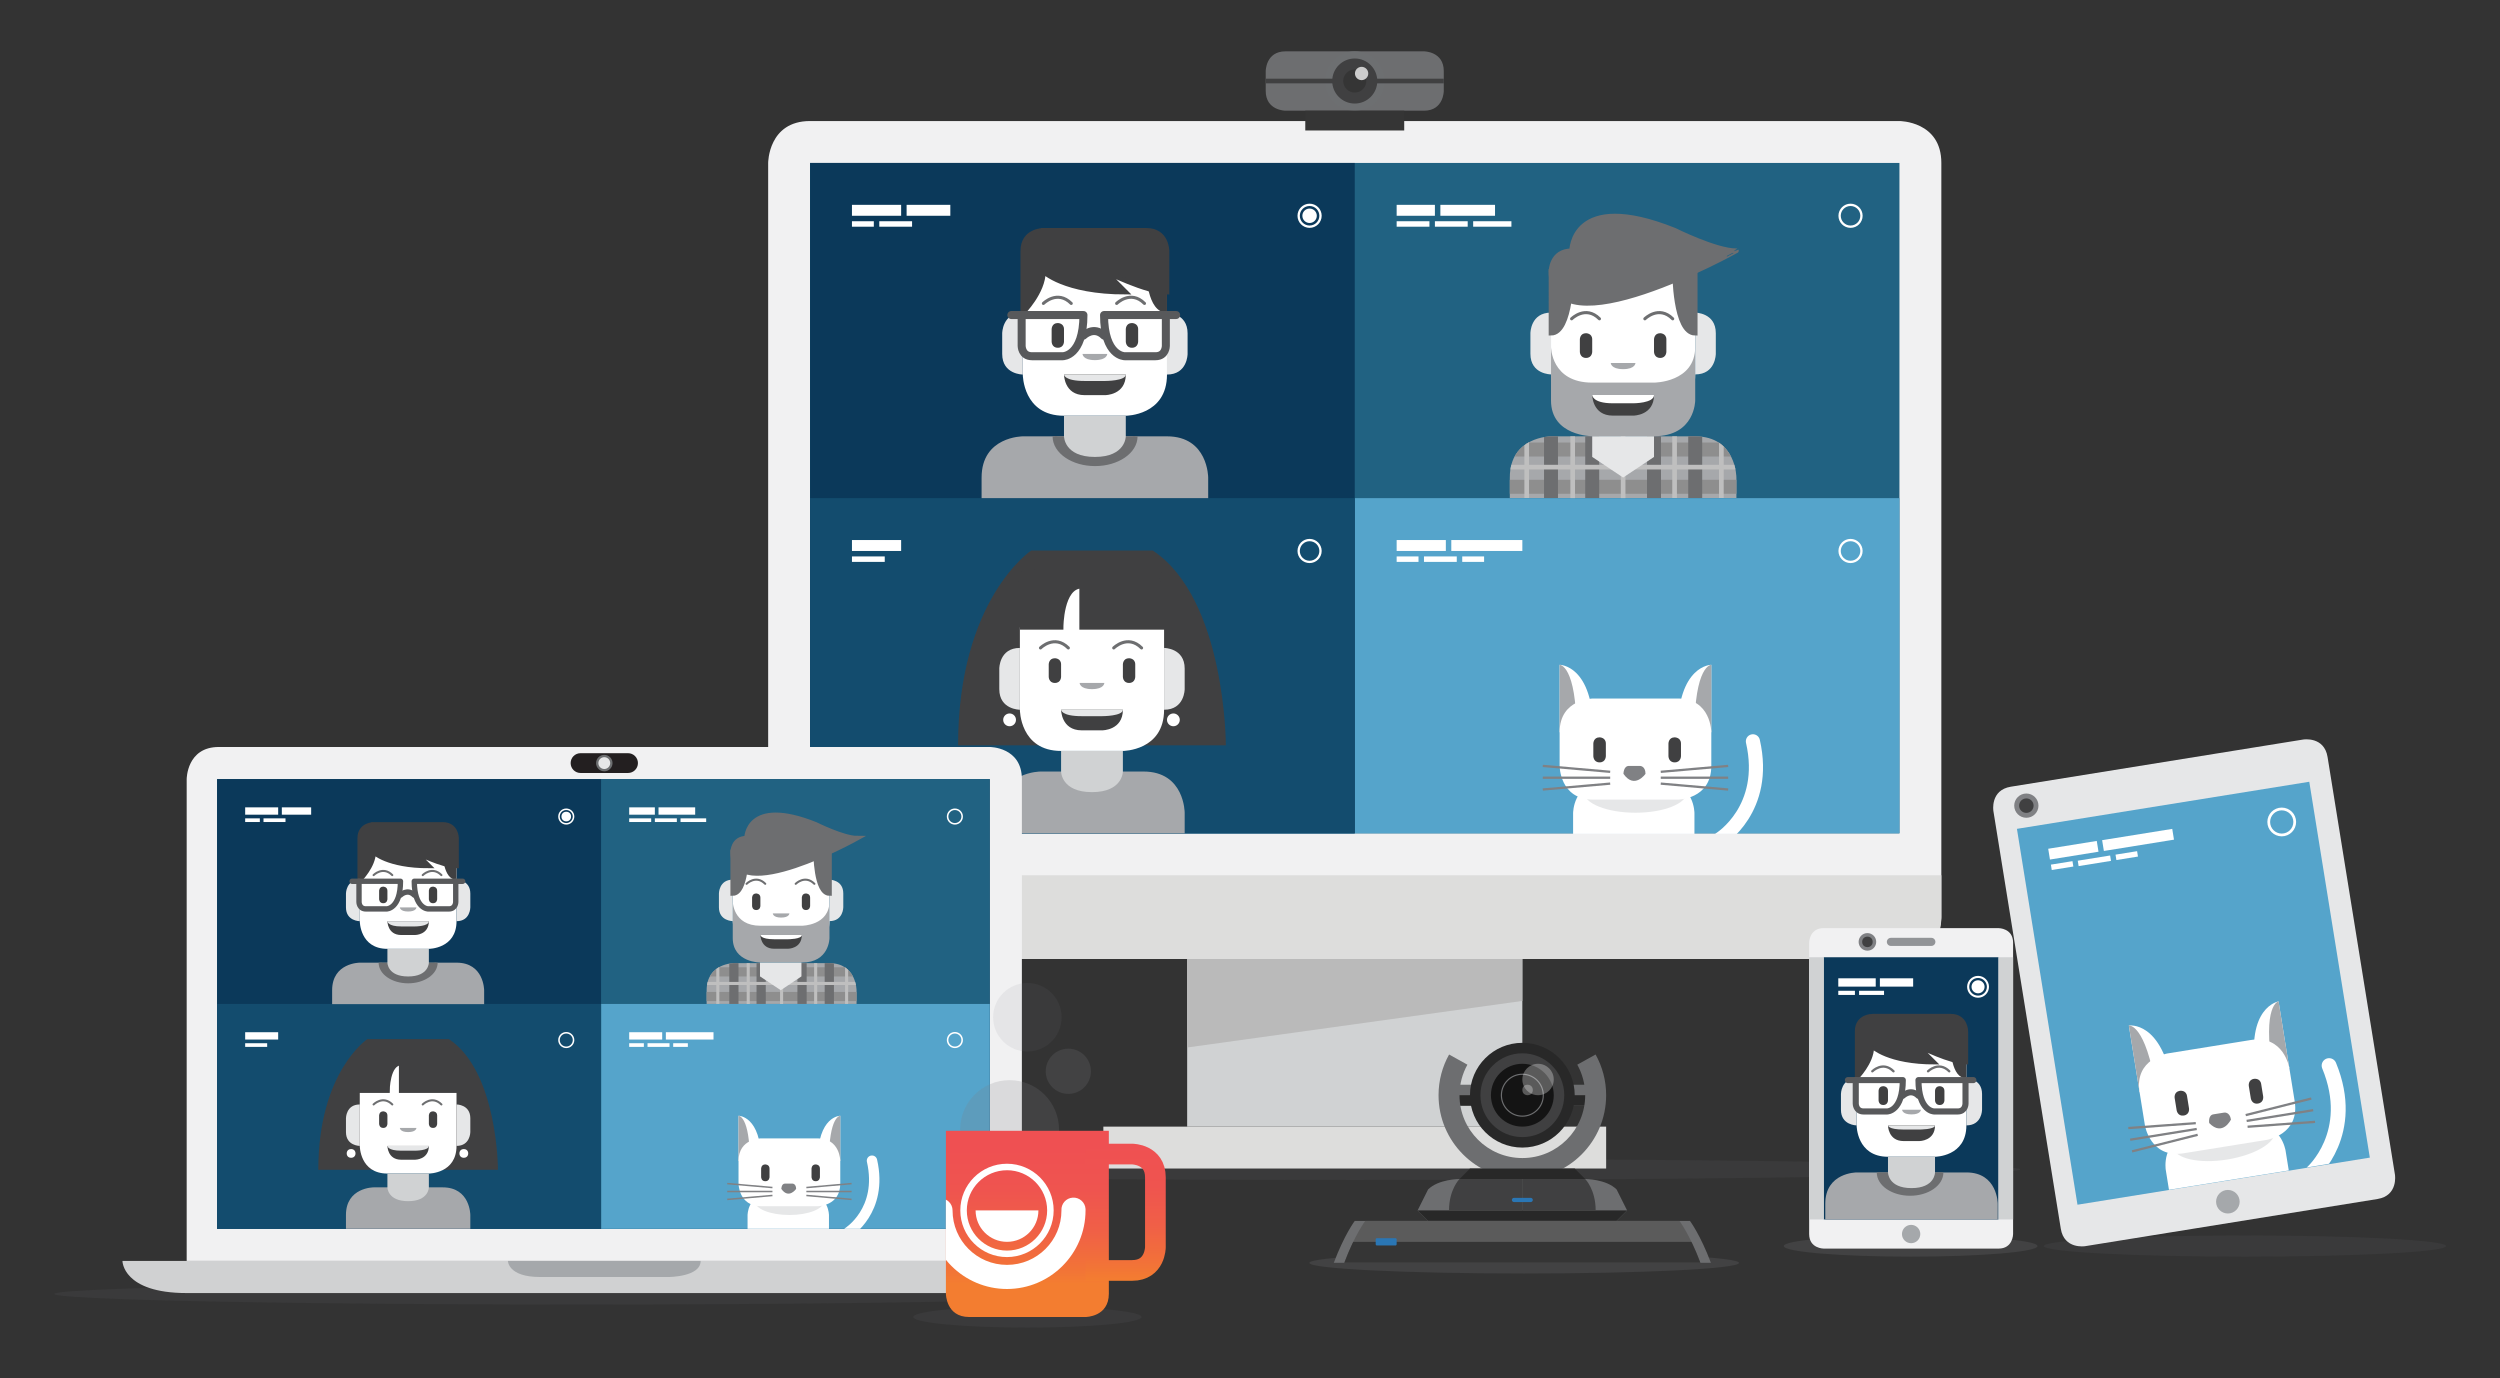 <?xml version="1.0" encoding="utf-8"?>
<!-- Generator: Adobe Illustrator 16.0.0, SVG Export Plug-In . SVG Version: 6.00 Build 0)  -->
<!DOCTYPE svg PUBLIC "-//W3C//DTD SVG 1.1//EN" "http://www.w3.org/Graphics/SVG/1.1/DTD/svg11.dtd">
<svg version="1.1" id="Layer_1" xmlns="http://www.w3.org/2000/svg" xmlns:xlink="http://www.w3.org/1999/xlink" x="0px" y="0px"
	 width="537px" height="296px" viewBox="0 0 537 296" enable-background="new 0 0 537 296" xml:space="preserve">
<rect x="0" y="0" width="537" height="296" fill="#333333" stroke="none"/>
<g id="Layer_4" display="none">
	<g display="inline">
		<g>
			<path fill="#E6E7E8" d="M319.446,148.223c0,0,0-4.542,4.543-4.542h63.622c0,0,4.547,0,4.547,4.542v90.889
				c0,0,0,4.545-4.547,4.545h-63.622c0,0-4.543,0-4.543-4.545V148.223z"/>
			<rect x="323.989" y="152.769" fill="#55A4CB" width="63.622" height="81.799"/>
			<circle fill="#A5A8AB" cx="355.801" cy="239.11" r="2.532"/>
			<g>
				<circle fill="#808184" cx="326.618" cy="148.227" r="2.605"/>
				<circle fill="#404041" cx="326.619" cy="148.228" r="1.557"/>
			</g>
		</g>
		<g>
			<path fill="#FFFFFF" d="M363.271,223.705h-6.516h-6.519c-6.517,0-6.517,6.517-6.517,6.517v4.346h13.033h13.032v-4.346
				C369.787,230.222,369.787,223.705,363.271,223.705z"/>
			<path fill="#E6E7E8" d="M368.178,225.716c0,2.443-4.952,4.426-11.061,4.426c-6.11,0-11.063-1.98-11.063-4.426
				c0-2.441,4.952-4.425,11.063-4.425C363.226,221.291,368.178,223.273,368.178,225.716z"/>
			<path fill="#FFFFFF" d="M340.825,212.845v-14.48c0,0,7.238,0,7.238,14.48H340.825z"/>
			<path fill="#A6A8AB" d="M340.825,212.845v-14.48c0,0,3.619,0,3.619,14.48H340.825z"/>
			<path fill="#FFFFFF" d="M373.407,212.845v-14.48c0,0-7.24,0-7.24,14.48H373.407z"/>
			<path fill="#A6A8AB" d="M373.407,212.845v-14.48c0,0-3.62,0-3.62,14.48H373.407z"/>
			<path fill="#FFFFFF" d="M340.825,220.085c0,0,0,7.24,7.238,7.24h18.104c0,0,7.239,0,7.239-7.24v-7.24c0,0,0-7.24-7.239-7.24
				h-18.104c0,0-7.238,0-7.238,7.24V220.085z"/>
			<path fill="#404041" d="M348.065,215.29c0,0,0-1.343,1.348-1.343c0,0,1.344,0,1.344,1.343v2.688c0,0,0,1.347-1.344,1.347
				c-1.348,0-1.348-1.347-1.348-1.347V215.29z"/>
			<path fill="#404041" d="M364.201,215.29c0,0,0-1.343,1.345-1.343c0,0,1.346,0,1.346,1.343v2.688c0,0,0,1.347-1.346,1.347
				c-1.345,0-1.345-1.347-1.345-1.347V215.29z"/>
			<path fill="#808184" d="M354.535,221.787c0,0,0-1.702,1.185-1.702h2.367c0,0,1.185,0,1.185,1.702
				C359.271,221.787,356.903,225.195,354.535,221.787z"/>
			<g>
				
					<line fill="none" stroke="#808184" stroke-width="0.492" stroke-miterlimit="10" x1="351.687" y1="221.353" x2="337.205" y2="220.085"/>
				
					<line fill="none" stroke="#808184" stroke-width="0.492" stroke-miterlimit="10" x1="337.205" y1="222.619" x2="351.687" y2="222.619"/>
				
					<line fill="none" stroke="#808184" stroke-width="0.492" stroke-miterlimit="10" x1="337.205" y1="225.152" x2="351.687" y2="223.888"/>
			</g>
			<g>
				
					<line fill="none" stroke="#808184" stroke-width="0.492" stroke-miterlimit="10" x1="362.547" y1="221.353" x2="377.027" y2="220.085"/>
				
					<line fill="none" stroke="#808184" stroke-width="0.492" stroke-miterlimit="10" x1="377.027" y1="222.619" x2="362.547" y2="222.619"/>
				
					<line fill="none" stroke="#808184" stroke-width="0.492" stroke-miterlimit="10" x1="377.027" y1="225.152" x2="362.547" y2="223.888"/>
			</g>
		</g>
		<g>
			<rect x="329.937" y="158.076" fill="#FFFFFF" width="10.566" height="2.349"/>
			<rect x="341.677" y="158.076" fill="#FFFFFF" width="15.26" height="2.349"/>
			<rect x="329.937" y="161.599" fill="#FFFFFF" width="4.695" height="1.174"/>
			<rect x="335.807" y="161.599" fill="#FFFFFF" width="7.044" height="1.174"/>
			<rect x="344.024" y="161.599" fill="#FFFFFF" width="4.695" height="1.174"/>
		</g>
		<circle fill="none" stroke="#FFFFFF" stroke-width="0.594" stroke-miterlimit="10" cx="380.217" cy="160.425" r="2.791"/>
	</g>
</g>
<g>
	<ellipse opacity="0.1" fill="#808184" cx="124.924" cy="277.941" rx="113.256" ry="2.275"/>
	<ellipse opacity="0.1" fill="#808184" cx="291" cy="251.184" rx="142.97" ry="2.275"/>
	<ellipse opacity="0.1" fill="#808184" cx="482.21" cy="267.654" rx="43.199" ry="2.275"/>
	<ellipse opacity="0.2" fill="#808184" cx="410.405" cy="267.654" rx="27.25" ry="2.275"/>
	<ellipse opacity="0.2" fill="#808184" cx="327.393" cy="271.274" rx="46.146" ry="2.275"/>
	<g>
		<path fill="#F1F1F2" d="M165.001,35c0,0,0-9,9-9h234c0,0,9,0,9,9v162c0,0,0,9-9,9h-234c0,0-9,0-9-9V35z"/>
		<rect x="174.001" y="35" fill="#216282" width="234" height="144"/>
		<rect x="174.001" y="107" fill="#55A4CB" width="234" height="72"/>
		<rect x="174.001" y="35" fill="#0B395A" width="117" height="144"/>
		<rect x="174.001" y="107" fill="#134C6E" width="117" height="72"/>
		<rect x="255.001" y="206" fill="#D0D2D3" width="72" height="36"/>
		<rect x="237.001" y="242" fill="#DDDDDC" width="108" height="9"/>
		<polygon fill="#BABABA" points="327,215 255.001,225.001 255.001,206 327,206 		"/>
		<path fill="#DDDDDC" d="M165.001,188v9c0,0,0,9,9,9h234c0,0,9,0,9-9v-9H165.001z"/>
		<g>
			<g>
				<g>
					<defs>
						<path id="SVGID_1_" d="M342.008,93.726h-8.85c0,0-8.85,0-8.85,8.85V107h48.672v-4.425c0,0,0-8.85-8.849-8.85H342.008z"/>
					</defs>
					<clipPath id="SVGID_2_">
						<use xlink:href="#SVGID_1_"  overflow="visible"/>
					</clipPath>
					<path clip-path="url(#SVGID_2_)" fill="#A6A8AB" d="M342.007,93.698h-8.85c0,0-8.85,0-8.85,8.85v4.425h48.672v-4.425
						c0,0,0-8.85-8.849-8.85H342.007z"/>
					
						<line clip-path="url(#SVGID_2_)" fill="#6D6E70" stroke="#8E8E8E" stroke-width="3" stroke-miterlimit="10" x1="324.308" y1="104.563" x2="372.98" y2="104.563"/>
					
						<line clip-path="url(#SVGID_2_)" fill="#6D6E70" stroke="#8E8E8E" stroke-width="3" stroke-miterlimit="10" x1="324.308" y1="96.562" x2="372.98" y2="96.562"/>
					
						<line clip-path="url(#SVGID_2_)" fill="#6D6E70" stroke="#6D6E70" stroke-width="3" stroke-miterlimit="10" x1="333.157" y1="93.726" x2="333.157" y2="106.972"/>
					
						<line clip-path="url(#SVGID_2_)" fill="#6D6E70" stroke="#6D6E70" stroke-width="3" stroke-miterlimit="10" x1="342.007" y1="93.726" x2="342.007" y2="106.972"/>
					
						<line clip-path="url(#SVGID_2_)" fill="#6D6E70" stroke="#6D6E70" stroke-width="3" stroke-miterlimit="10" x1="355.281" y1="93.726" x2="355.281" y2="106.972"/>
					
						<line clip-path="url(#SVGID_2_)" fill="#6D6E70" stroke="#6D6E70" stroke-width="3" stroke-miterlimit="10" x1="364.131" y1="93.726" x2="364.131" y2="106.972"/>
					
						<line clip-path="url(#SVGID_2_)" fill="none" stroke="#BFBFBF" stroke-miterlimit="10" x1="324.308" y1="100.335" x2="372.98" y2="100.335"/>
					
						<line clip-path="url(#SVGID_2_)" fill="none" stroke="#BFBFBF" stroke-miterlimit="10" x1="337.813" y1="93.726" x2="337.813" y2="107.25"/>
					
						<line clip-path="url(#SVGID_2_)" fill="none" stroke="#BFBFBF" stroke-miterlimit="10" x1="359.705" y1="93.726" x2="359.705" y2="106.972"/>
					
						<line clip-path="url(#SVGID_2_)" fill="none" stroke="#BFBFBF" stroke-miterlimit="10" x1="348.645" y1="107" x2="348.645" y2="93.726"/>
					
						<line clip-path="url(#SVGID_2_)" fill="none" stroke="#BFBFBF" stroke-miterlimit="10" x1="327.938" y1="106.972" x2="327.938" y2="93.726"/>
					
						<line clip-path="url(#SVGID_2_)" fill="none" stroke="#BFBFBF" stroke-miterlimit="10" x1="369.75" y1="106.972" x2="369.75" y2="93.726"/>
				</g>
				<g>
					<path fill="#FFFFFF" d="M333.157,58.3v22.124c0,0,0,8.85,8.85,8.85h13.273c0,0,8.851,0,8.851-8.85V58.3H333.157z"/>
					<path fill="#A6A8AB" d="M333.157,74.512c0,0,0,7.675,8.85,7.675h13.273c0,0,8.851,0,8.851-7.675v11.512
						c0,0,0,7.674-8.851,7.674h-13.273c0,0-8.85,0-8.85-7.674V74.512z"/>
					<path fill="#E6E7E8" d="M333.157,80.424c0,0-4.425,0-4.425-4.425v-4.425c0,0,0-4.424,4.425-4.424V80.424z"/>
					<path fill="#E6E7E8" d="M364.131,67.15c0,0,4.424,0,4.424,4.424v4.425c0,0,0,4.425-4.424,4.425V67.15z"/>
					<path fill="#6D6E70" stroke="#6D6E70" stroke-miterlimit="10" d="M359.705,58.3c0,0,0,13.274,4.426,13.274V58.3H359.705z"/>
					<path fill="#6D6E70" stroke="#6D6E70" stroke-miterlimit="10" d="M337.582,58.3c0,0,0,13.274-4.425,13.274V58.3H337.582z"/>
					<path fill="#404041" d="M342.007,84.849c0,0,0,4.425,4.425,4.425h4.424c0,0,4.425,0,4.425-4.425H342.007z"/>
					<path fill="#FFFFFF" d="M342.007,84.849c0,0,0,1.776,4.425,1.776h4.424c0,0,4.425,0,4.425-1.776H342.007z"/>
					<path fill="#404041" d="M339.353,72.902c0,0,0-1.328,1.326-1.328c0,0,1.328,0,1.328,1.328v2.655c0,0,0,1.327-1.328,1.327
						c-1.326,0-1.326-1.327-1.326-1.327V72.902z"/>
					<path fill="#404041" d="M355.281,72.902c0,0,0-1.328,1.328-1.328c0,0,1.327,0,1.327,1.328v2.655c0,0,0,1.327-1.327,1.327
						c-1.328,0-1.328-1.327-1.328-1.327V72.902z"/>
					
						<path fill="none" stroke="#6D6E70" stroke-width="0.665" stroke-linecap="round" stroke-linejoin="round" stroke-miterlimit="10" d="
						M337.582,68.479c0,0,2.99-2.991,5.981,0"/>
					
						<path fill="none" stroke="#6D6E70" stroke-width="0.665" stroke-linecap="round" stroke-linejoin="round" stroke-miterlimit="10" d="
						M353.315,68.479c0,0,2.991-2.991,5.981,0"/>
					<path fill="#A6A8AB" d="M345.99,77.966c0,0,0,1.327,2.655,1.327c2.653,0,2.653-1.327,2.653-1.327H345.99z"/>
					<path fill="#6D6E70" stroke="#6D6E70" stroke-miterlimit="10" d="M333.157,58.3c0,0,0-4.424,4.425-4.424
						c0,0,0-13.274,22.123-4.425c0,0,8.85,4.425,13.274,4.425C372.98,53.876,333.157,75.999,333.157,58.3z"/>
					<polygon fill="#E6E7E8" points="342.007,93.726 342.007,98.15 348.645,102.575 355.281,98.15 355.281,93.726 					"/>
				</g>
			</g>
			<g>
				<path fill="#404041" d="M221.485,118.26c0,0-15.688,10.458-15.688,41.833h57.521c0,0,0-31.375-15.688-41.833H221.485z"/>
				<path fill="#A6A8AB" d="M227.921,165.725h-4.425c0,0-8.849,0-8.849,8.85V179h39.822v-4.426c0,0,0-8.85-8.849-8.85H227.921z"/>
				<path fill="#FFFFFF" d="M219.071,125.903v26.548c0,0,0,8.85,8.85,8.85h13.274c0,0,8.85,0,8.85-8.85v-26.548H219.071z"/>
				<path fill="#E6E7E8" d="M219.071,152.451c0,0-4.424,0-4.424-4.425v-4.424c0,0,0-4.425,4.424-4.425V152.451z"/>
				<path fill="#E6E7E8" d="M250.044,139.177c0,0,4.424,0,4.424,4.425v4.424c0,0,0,4.425-4.424,4.425V139.177z"/>
				<path fill="#404041" d="M227.921,152.451c0,0,0,4.425,4.425,4.425h4.424c0,0,4.425,0,4.425-4.425H227.921z"/>
				<path fill="#E6E7E8" d="M227.921,152.451c0,0,0,1.383,4.425,1.383h4.424c0,0,4.425,0,4.425-1.383H227.921z"/>
				<path fill="#404041" d="M225.266,142.716c0,0,0-1.327,1.328-1.327c0,0,1.327,0,1.327,1.327v2.655c0,0,0,1.328-1.327,1.328
					c-1.328,0-1.328-1.328-1.328-1.328V142.716z"/>
				<path fill="#404041" d="M241.195,142.716c0,0,0-1.327,1.328-1.327c0,0,1.327,0,1.327,1.327v2.655c0,0,0,1.328-1.327,1.328
					c-1.328,0-1.328-1.328-1.328-1.328V142.716z"/>
				<path fill="#A6A8AB" d="M231.903,146.699c0,0,0,1.327,2.655,1.327s2.655-1.327,2.655-1.327H231.903z"/>
				<path fill="#D0D2D3" d="M227.921,161.301v4.424c0,0,0,4.424,6.637,4.424c6.637,0,6.637-4.424,6.637-4.424v-4.424H227.921z"/>
				
					<path fill="none" stroke="#6D6E70" stroke-width="0.665" stroke-linecap="round" stroke-linejoin="round" stroke-miterlimit="10" d="
					M223.496,139.177c0,0,2.991-2.99,5.981,0"/>
				
					<path fill="none" stroke="#6D6E70" stroke-width="0.665" stroke-linecap="round" stroke-linejoin="round" stroke-miterlimit="10" d="
					M239.229,139.177c0,0,2.991-2.99,5.981,0"/>
				<path fill="#404041" stroke="#404041" stroke-miterlimit="10" d="M219.071,134.752h8.85c0,0,0-8.849,4.425-8.849v8.849h17.699
					v-8.849c0,0,0-4.425-4.424-4.425h-22.124c0,0-4.425,0-4.425,4.425V134.752z"/>
				<circle fill="#FFFFFF" cx="252.043" cy="154.624" r="1.374"/>
				<circle fill="#FFFFFF" cx="216.859" cy="154.624" r="1.374"/>
			</g>
			<g>
				<path fill="#A6A8AB" d="M228.546,93.726h-8.85c0,0-8.85,0-8.85,8.85V107h48.672v-4.425c0,0,0-8.85-8.85-8.85H228.546z"/>
				<path fill="#6D6E70" stroke="#6D6E70" stroke-miterlimit="10" d="M243.849,93.726c0,3.253-3.863,5.89-8.628,5.89
					c-4.765,0-8.628-2.637-8.628-5.89"/>
				<path fill="#FFFFFF" d="M219.696,53.904v26.548c0,0,0,8.85,8.85,8.85h13.274c0,0,8.85,0,8.85-8.85V53.904H219.696z"/>
				<path fill="#E6E7E8" d="M219.696,80.452c0,0-4.424,0-4.424-4.425v-4.425c0,0,0-4.424,4.424-4.424V80.452z"/>
				<path fill="#E6E7E8" d="M250.669,67.178c0,0,4.425,0,4.425,4.424v4.425c0,0,0,4.425-4.425,4.425V67.178z"/>
				<path fill="#404041" stroke="#404041" stroke-miterlimit="10" d="M224.121,49.479c0,0-4.425,0-4.425,4.425v13.274
					c0,0,4.425-4.425,4.425-8.85c0,0,4.425,4.424,17.699,4.424l-4.425-4.424c0,0,8.85,4.424,13.274,4.424v-8.849
					c0,0,0-4.425-4.424-4.425H224.121z"/>
				<path fill="#404041" d="M246.245,58.328c0,0,0,8.85,4.424,8.85v-8.85H246.245z"/>
				<path fill="#404041" d="M228.546,80.452c0,0,0,4.425,4.425,4.425h4.424c0,0,4.425,0,4.425-4.425H228.546z"/>
				<path fill="#E6E7E8" d="M228.546,80.452c0,0,0,1.382,4.425,1.382h4.424c0,0,4.425,0,4.425-1.382H228.546z"/>
				<path fill="#404041" d="M225.891,70.717c0,0,0-1.327,1.328-1.327c0,0,1.327,0,1.327,1.327v2.655c0,0,0,1.327-1.327,1.327
					c-1.328,0-1.328-1.327-1.328-1.327V70.717z"/>
				<path fill="#404041" d="M241.82,70.717c0,0,0-1.327,1.328-1.327c0,0,1.327,0,1.327,1.327v2.655c0,0,0,1.327-1.327,1.327
					c-1.328,0-1.328-1.327-1.328-1.327V70.717z"/>
				<path fill="#A6A8AB" d="M232.528,76.027c0,0,0,1.328,2.655,1.328s2.655-1.328,2.655-1.328H232.528z"/>
				<path fill="#D0D2D3" d="M228.546,89.301v4.424c0,0,0,4.425,6.637,4.425c6.637,0,6.637-4.425,6.637-4.425v-4.424H228.546z"/>
				
					<path fill="none" stroke="#6D6E70" stroke-width="0.665" stroke-linecap="round" stroke-linejoin="round" stroke-miterlimit="10" d="
					M224.121,65.178c0,0,2.991-2.991,5.981,0"/>
				
					<path fill="none" stroke="#6D6E70" stroke-width="0.665" stroke-linecap="round" stroke-linejoin="round" stroke-miterlimit="10" d="
					M239.854,65.178c0,0,2.991-2.991,5.981,0"/>
				<g>
					
						<path fill="none" stroke="#58595B" stroke-width="1.721" stroke-linecap="round" stroke-linejoin="round" stroke-miterlimit="10" d="
						M219.45,67.669v6.637c0,0,0,2.212,2.212,2.212h6.637c0,0,4.424,0,4.424-8.849H219.45z"/>
					
						<path fill="none" stroke="#58595B" stroke-width="1.721" stroke-linecap="round" stroke-linejoin="round" stroke-miterlimit="10" d="
						M250.423,67.669v6.637c0,0,0,2.212-2.212,2.212h-6.637c0,0-4.424,0-4.424-8.849H250.423z"/>
					
						<path fill="none" stroke="#58595B" stroke-width="1.721" stroke-linecap="round" stroke-linejoin="round" stroke-miterlimit="10" d="
						M232.724,72.093c0,0,2.212-2.212,4.425,0"/>
					
						<line fill="none" stroke="#58595B" stroke-width="1.721" stroke-linecap="round" stroke-linejoin="round" stroke-miterlimit="10" x1="217.238" y1="67.669" x2="219.45" y2="67.669"/>
					
						<line fill="none" stroke="#58595B" stroke-width="1.721" stroke-linecap="round" stroke-linejoin="round" stroke-miterlimit="10" x1="250.423" y1="67.669" x2="252.636" y2="67.669"/>
				</g>
			</g>
			<g>
				<path fill="#FFFFFF" d="M357.452,168.139h-6.516h-6.517c-6.517,0-6.517,6.515-6.517,6.515v4.472h26.065v-4.472
					C363.969,174.653,363.969,168.139,357.452,168.139z"/>
				<path fill="#E6E7E8" d="M362.36,170.148c0,2.444-4.952,4.426-11.061,4.426c-6.11,0-11.063-1.981-11.063-4.426
					c0-2.441,4.952-4.424,11.063-4.424C357.407,165.725,362.36,167.707,362.36,170.148z"/>
				<path fill="#FFFFFF" d="M335.007,157.277v-14.48c0,0,7.24,0,7.24,14.48H335.007z"/>
				<path fill="#A6A8AB" d="M335.007,157.277v-14.48c0,0,3.621,0,3.621,14.48H335.007z"/>
				<path fill="#FFFFFF" d="M367.589,157.277v-14.48c0,0-7.24,0-7.24,14.48H367.589z"/>
				<path fill="#A6A8AB" d="M367.589,157.277v-14.48c0,0-3.62,0-3.62,14.48H367.589z"/>
				<path fill="#FFFFFF" d="M335.007,164.518c0,0,0,7.241,7.24,7.241h18.102c0,0,7.24,0,7.24-7.241v-7.24c0,0,0-7.24-7.24-7.24
					h-18.102c0,0-7.24,0-7.24,7.24V164.518z"/>
				<path fill="#404041" d="M342.247,159.724c0,0,0-1.343,1.346-1.343c0,0,1.344,0,1.344,1.343v2.689c0,0,0,1.346-1.344,1.346
					c-1.346,0-1.346-1.346-1.346-1.346V159.724z"/>
				<path fill="#404041" d="M358.383,159.724c0,0,0-1.343,1.345-1.343c0,0,1.346,0,1.346,1.343v2.689c0,0,0,1.346-1.346,1.346
					c-1.345,0-1.345-1.346-1.345-1.346V159.724z"/>
				<path fill="#808184" d="M348.717,166.221c0,0,0-1.703,1.185-1.703h2.367c0,0,1.185,0,1.185,1.703
					C353.453,166.221,351.085,169.629,348.717,166.221z"/>
				<g>
					
						<line fill="none" stroke="#808184" stroke-width="0.492" stroke-miterlimit="10" x1="345.868" y1="165.785" x2="331.387" y2="164.518"/>
					
						<line fill="none" stroke="#808184" stroke-width="0.492" stroke-miterlimit="10" x1="331.387" y1="167.053" x2="345.868" y2="167.053"/>
					
						<line fill="none" stroke="#808184" stroke-width="0.492" stroke-miterlimit="10" x1="331.387" y1="169.587" x2="345.868" y2="168.32"/>
				</g>
				<g>
					
						<line fill="none" stroke="#808184" stroke-width="0.492" stroke-miterlimit="10" x1="356.729" y1="165.785" x2="371.209" y2="164.518"/>
					
						<line fill="none" stroke="#808184" stroke-width="0.492" stroke-miterlimit="10" x1="371.209" y1="167.053" x2="356.729" y2="167.053"/>
					
						<line fill="none" stroke="#808184" stroke-width="0.492" stroke-miterlimit="10" x1="371.209" y1="169.587" x2="356.729" y2="168.32"/>
				</g>
				<g>
					<defs>
						<rect id="SVGID_3_" x="363.969" y="155.834" width="18.947" height="23.291"/>
					</defs>
					<clipPath id="SVGID_4_">
						<use xlink:href="#SVGID_3_"  overflow="visible"/>
					</clipPath>
					
						<path clip-path="url(#SVGID_4_)" fill="none" stroke="#FFFFFF" stroke-width="3.038" stroke-linecap="round" stroke-linejoin="round" stroke-miterlimit="10" d="
						M369.468,180.219c0,0,10.38-6.41,7.057-20.983"/>
				</g>
			</g>
			<g>
				<rect x="300" y="116" fill="#FFFFFF" width="10.566" height="2.348"/>
				<rect x="311.74" y="116" fill="#FFFFFF" width="15.26" height="2.348"/>
				<rect x="300" y="119.522" fill="#FFFFFF" width="4.695" height="1.174"/>
				<rect x="305.87" y="119.522" fill="#FFFFFF" width="7.044" height="1.174"/>
				<rect x="314.088" y="119.522" fill="#FFFFFF" width="4.695" height="1.174"/>
			</g>
			<g>
				<rect x="183" y="44" fill="#FFFFFF" width="10.565" height="2.348"/>
				<rect x="194.74" y="44" fill="#FFFFFF" width="9.391" height="2.348"/>
				<rect x="183" y="47.522" fill="#FFFFFF" width="4.695" height="1.174"/>
				<rect x="188.87" y="47.522" fill="#FFFFFF" width="7.043" height="1.174"/>
			</g>
			<g>
				<rect x="300" y="44" fill="#FFFFFF" width="8.217" height="2.348"/>
				<rect x="309.391" y="44" fill="#FFFFFF" width="11.74" height="2.348"/>
				<rect x="300" y="47.521" fill="#FFFFFF" width="7.043" height="1.174"/>
				<rect x="308.217" y="47.521" fill="#FFFFFF" width="7.044" height="1.174"/>
				<rect x="316.435" y="47.521" fill="#FFFFFF" width="8.218" height="1.174"/>
			</g>
			<g>
				<rect x="183" y="116" fill="#FFFFFF" width="10.565" height="2.348"/>
				<rect x="183" y="119.521" fill="#FFFFFF" width="7.043" height="1.174"/>
			</g>
		</g>
		<g>
			<path fill="#6D6E70" d="M271.875,15.278c0,0,0-4.25,4.25-4.25h29.75c0,0,4.25,0,4.25,4.25v4.25c0,0,0,4.25-4.25,4.25h-29.75
				c0,0-4.25,0-4.25-4.25V15.278z"/>
			<circle fill="#6D6F71" cx="291" cy="17.403" r="6.375"/>
			<circle fill="#404041" cx="291" cy="17.403" r="4.84"/>
			<rect x="280.375" y="23.778" fill="#353535" width="21.25" height="4.25"/>
			<line fill="none" stroke="#404041" stroke-miterlimit="10" x1="310.125" y1="17.403" x2="271.875" y2="17.403"/>
			<circle fill="#353535" cx="291" cy="17.403" r="2.479"/>
			<circle fill="#CCCCCC" cx="292.472" cy="15.785" r="1.43"/>
		</g>
	</g>
	<g>
		<g>
			<path fill="#D0D1D2" d="M26.301,270.85c0,0,0,6.9,13.8,6.9h179.4c0,0,13.8,0,13.8-6.9H26.301z"/>
			<path fill="#F1F1F2" d="M40.1,270.85v-103.5c0,0,0-6.898,6.9-6.898h165.6c0,0,6.9,0,6.9,6.898v103.5H40.1z"/>
			<path fill="#A5A8AB" d="M109.1,270.85c0,0,0,3.451,6.899,3.451H143.6c0,0,6.899,0,6.899-3.451H109.1z"/>
			<rect x="47" y="167.35" fill="#0B395A" width="165.6" height="96.602"/>
			<g>
				<path fill="#231F20" d="M137.029,163.912c0,1.174-0.951,2.125-2.125,2.125h-10.205c-1.174,0-2.125-0.951-2.125-2.125l0,0
					c0-1.175,0.951-2.126,2.125-2.126h10.205C136.078,161.786,137.029,162.737,137.029,163.912L137.029,163.912z"/>
				<circle fill="#6D6F71" cx="129.801" cy="163.912" r="1.77"/>
				<circle fill="#E6E7E8" cx="129.801" cy="163.912" r="1.27"/>
			</g>
		</g>
		<g>
			<rect x="46.626" y="167.35" fill="#216282" width="165.975" height="96.602"/>
			<rect x="46.626" y="215.65" fill="#55A4CB" width="165.975" height="48.301"/>
			<rect x="46.626" y="167.35" fill="#0B395A" width="82.487" height="96.602"/>
			<rect x="46.626" y="215.65" fill="#134C6E" width="82.487" height="48.301"/>
			<g>
				<g>
					<g>
						<g>
							<defs>
								<path id="SVGID_5_" d="M163.495,206.881h-5.856c0,0-5.855,0-5.855,5.855v2.928h32.205v-2.928c0,0,0-5.855-5.855-5.855
									H163.495z"/>
							</defs>
							<clipPath id="SVGID_6_">
								<use xlink:href="#SVGID_5_"  overflow="visible"/>
							</clipPath>
							<path clip-path="url(#SVGID_6_)" fill="#A6A8AB" d="M163.494,206.861h-5.855c0,0-5.855,0-5.855,5.857v2.928h32.205v-2.928
								c0,0,0-5.857-5.855-5.857H163.494z"/>
							
								<line clip-path="url(#SVGID_6_)" fill="#6D6E70" stroke="#8E8E8E" stroke-width="1.985" stroke-miterlimit="10" x1="151.783" y1="214.053" x2="183.989" y2="214.053"/>
							
								<line clip-path="url(#SVGID_6_)" fill="#6D6E70" stroke="#8E8E8E" stroke-width="1.985" stroke-miterlimit="10" x1="151.783" y1="208.758" x2="183.989" y2="208.758"/>
							
								<line clip-path="url(#SVGID_6_)" fill="#6D6E70" stroke="#6D6E70" stroke-width="1.985" stroke-miterlimit="10" x1="157.639" y1="206.881" x2="157.639" y2="215.646"/>
							
								<line clip-path="url(#SVGID_6_)" fill="#6D6E70" stroke="#6D6E70" stroke-width="1.985" stroke-miterlimit="10" x1="163.494" y1="206.881" x2="163.494" y2="215.646"/>
							
								<line clip-path="url(#SVGID_6_)" fill="#6D6E70" stroke="#6D6E70" stroke-width="1.985" stroke-miterlimit="10" x1="172.277" y1="206.881" x2="172.277" y2="215.646"/>
							
								<line clip-path="url(#SVGID_6_)" fill="#6D6E70" stroke="#6D6E70" stroke-width="1.985" stroke-miterlimit="10" x1="178.134" y1="206.881" x2="178.134" y2="215.646"/>
							
								<line clip-path="url(#SVGID_6_)" fill="none" stroke="#BFBFBF" stroke-width="0.662" stroke-miterlimit="10" x1="151.783" y1="211.254" x2="183.989" y2="211.254"/>
							
								<line clip-path="url(#SVGID_6_)" fill="none" stroke="#BFBFBF" stroke-width="0.662" stroke-miterlimit="10" x1="160.719" y1="206.881" x2="160.719" y2="215.83"/>
							
								<line clip-path="url(#SVGID_6_)" fill="none" stroke="#BFBFBF" stroke-width="0.662" stroke-miterlimit="10" x1="175.205" y1="206.881" x2="175.205" y2="215.646"/>
							
								<line clip-path="url(#SVGID_6_)" fill="none" stroke="#BFBFBF" stroke-width="0.662" stroke-miterlimit="10" x1="167.886" y1="215.664" x2="167.886" y2="206.881"/>
							
								<line clip-path="url(#SVGID_6_)" fill="none" stroke="#BFBFBF" stroke-width="0.662" stroke-miterlimit="10" x1="154.185" y1="215.646" x2="154.185" y2="206.881"/>
							
								<line clip-path="url(#SVGID_6_)" fill="none" stroke="#BFBFBF" stroke-width="0.662" stroke-miterlimit="10" x1="181.851" y1="215.646" x2="181.851" y2="206.881"/>
						</g>
						<path fill="#FFFFFF" d="M157.393,183.014v14.842c0,0,0,5.936,5.937,5.936h8.904c0,0,5.937,0,5.937-5.936v-14.842H157.393z"/>
						<path fill="#A6A8AB" d="M157.393,193.575c0,0,0,5.274,5.937,5.274h8.904c0,0,5.937,0,5.937-5.274v7.91
							c0,0,0,5.274-5.937,5.274h-8.904c0,0-5.937,0-5.937-5.274V193.575z"/>
						<path fill="#E6E7E8" d="M157.393,197.855c0,0-2.968,0-2.968-2.969v-2.969c0,0,0-2.969,2.968-2.969V197.855z"/>
						<path fill="#E6E7E8" d="M178.171,188.949c0,0,2.968,0,2.968,2.969v2.969c0,0,0,2.969-2.968,2.969V188.949z"/>
						<path fill="#6D6E70" stroke="#6D6E70" stroke-miterlimit="10" d="M175.202,183.014c0,0,0,8.904,2.969,8.904v-8.904H175.202z"
							/>
						<path fill="#6D6E70" stroke="#6D6E70" stroke-miterlimit="10" d="M160.361,183.014c0,0,0,8.904-2.968,8.904v-8.904H160.361z"
							/>
						<path fill="#404041" d="M163.33,200.822c0,0,0,2.969,2.968,2.969h2.968c0,0,2.968,0,2.968-2.969H163.33z"/>
						<path fill="#FFFFFF" d="M163.33,200.822c0,0,0,0.929,2.968,0.929h2.968c0,0,2.968,0,2.968-0.929H163.33z"/>
						<path fill="#404041" d="M161.549,192.809c0,0,0-0.891,0.89-0.891c0,0,0.891,0,0.891,0.891v1.781c0,0,0,0.889-0.891,0.889
							c-0.89,0-0.89-0.889-0.89-0.889V192.809z"/>
						<path fill="#404041" d="M172.234,192.809c0,0,0-0.891,0.891-0.891c0,0,0.89,0,0.89,0.891v1.781c0,0,0,0.889-0.89,0.889
							c-0.891,0-0.891-0.889-0.891-0.889V192.809z"/>
						
							<path fill="none" stroke="#6D6E70" stroke-width="0.446" stroke-linecap="round" stroke-linejoin="round" stroke-miterlimit="10" d="
							M160.361,189.842c0,0,2.007-2.006,4.013,0"/>
						
							<path fill="none" stroke="#6D6E70" stroke-width="0.446" stroke-linecap="round" stroke-linejoin="round" stroke-miterlimit="10" d="
							M170.916,189.842c0,0,2.006-2.006,4.012,0"/>
						<path fill="#A6A8AB" d="M166.002,196.205c0,0,0,0.891,1.781,0.891c1.78,0,1.78-0.891,1.78-0.891H166.002z"/>
						<path fill="#6D6E70" stroke="#6D6E70" stroke-miterlimit="10" d="M157.393,183.014c0,0,0-2.969,2.968-2.969
							c0,0,0-8.904,14.841-2.969c0,0,5.937,2.969,8.905,2.969C184.107,180.045,157.393,194.887,157.393,183.014z"/>
						<polygon fill="#E6E7E8" points="163.246,206.76 163.246,209.727 167.699,212.695 172.151,209.727 172.151,206.76 						"/>
					</g>
					<g>
						<path fill="#404041" d="M78.899,223.203c0,0-10.524,7.016-10.524,28.064h38.587c0,0,0-21.049-10.524-28.064H78.899z"/>
						<path fill="#A6A8AB" d="M83.216,255.045h-2.968c0,0-5.937,0-5.937,5.938v2.969h26.714v-2.969c0,0,0-5.938-5.937-5.938H83.216z
							"/>
						<path fill="#FFFFFF" d="M77.28,228.33v17.811c0,0,0,5.938,5.937,5.938h8.905c0,0,5.937,0,5.937-5.938V228.33H77.28z"/>
						<path fill="#E6E7E8" d="M77.28,246.141c0,0-2.968,0-2.968-2.969v-2.969c0,0,0-2.967,2.968-2.967V246.141z"/>
						<path fill="#E6E7E8" d="M98.057,237.236c0,0,2.968,0,2.968,2.967v2.969c0,0,0,2.969-2.968,2.969V237.236z"/>
						<path fill="#404041" d="M83.216,246.141c0,0,0,2.969,2.968,2.969h2.968c0,0,2.968,0,2.968-2.969H83.216z"/>
						<path fill="#E6E7E8" d="M83.216,246.141c0,0,0,1.026,2.968,1.026h2.968c0,0,2.968,0,2.968-1.026H83.216z"/>
						<path fill="#404041" d="M81.435,239.609c0,0,0-0.891,0.891-0.891c0,0,0.891,0,0.891,0.891v1.781c0,0,0,0.891-0.891,0.891
							s-0.891-0.891-0.891-0.891V239.609z"/>
						<path fill="#404041" d="M92.121,239.609c0,0,0-0.891,0.891-0.891c0,0,0.89,0,0.89,0.891v1.781c0,0,0,0.891-0.89,0.891
							c-0.891,0-0.891-0.891-0.891-0.891V239.609z"/>
						<path fill="#A6A8AB" d="M85.887,242.281c0,0,0,0.891,1.781,0.891s1.781-0.891,1.781-0.891H85.887z"/>
						<path fill="#D0D2D3" d="M83.216,252.078v2.967c0,0,0,2.967,4.452,2.967c4.453,0,4.453-2.967,4.453-2.967v-2.967H83.216z"/>
						
							<path fill="none" stroke="#6D6E70" stroke-width="0.446" stroke-linecap="round" stroke-linejoin="round" stroke-miterlimit="10" d="
							M80.248,237.236c0,0,2.006-2.008,4.013,0"/>
						
							<path fill="none" stroke="#6D6E70" stroke-width="0.446" stroke-linecap="round" stroke-linejoin="round" stroke-miterlimit="10" d="
							M90.802,237.236c0,0,2.006-2.008,4.012,0"/>
						<path fill="#404041" stroke="#404041" stroke-miterlimit="10" d="M77.28,234.268h5.937c0,0,0-5.938,2.968-5.938v5.938h11.873
							v-5.938c0,0,0-2.969-2.968-2.969H80.248c0,0-2.968,0-2.968,2.969V234.268z"/>
						<circle fill="#FFFFFF" cx="99.628" cy="247.756" r="0.945"/>
						<circle fill="#FFFFFF" cx="75.419" cy="247.756" r="0.945"/>
					</g>
					<g>
						<path fill="#A6A8AB" d="M83.216,206.779H77.28c0,0-5.937,0-5.937,5.936v2.967h32.651v-2.967c0,0,0-5.936-5.937-5.936H83.216z"
							/>
						<path fill="#6D6E70" stroke="#6D6E70" stroke-width="0.695" stroke-miterlimit="10" d="M93.662,206.779
							c0,2.26-2.684,4.092-5.994,4.092c-3.31,0-5.994-1.832-5.994-4.092"/>
						<path fill="#FFFFFF" d="M77.28,180.064v17.809c0,0,0,5.938,5.937,5.938h8.905c0,0,5.937,0,5.937-5.938v-17.809H77.28z"/>
						<path fill="#E6E7E8" d="M77.28,197.873c0,0-2.968,0-2.968-2.967v-2.969c0,0,0-2.969,2.968-2.969V197.873z"/>
						<path fill="#E6E7E8" d="M98.057,188.969c0,0,2.968,0,2.968,2.969v2.969c0,0,0,2.967-2.968,2.967V188.969z"/>
						<path fill="#404041" stroke="#404041" stroke-miterlimit="10" d="M80.248,177.096c0,0-2.968,0-2.968,2.969v8.904
							c0,0,2.968-2.969,2.968-5.936c0,0,2.968,2.967,11.873,2.967l-2.968-2.967c0,0,5.937,2.967,8.905,2.967v-5.936
							c0,0,0-2.969-2.968-2.969H80.248z"/>
						<path fill="#404041" d="M95.089,183.033c0,0,0,5.936,2.968,5.936v-5.936H95.089z"/>
						<path fill="#404041" d="M83.216,197.873c0,0,0,2.969,2.968,2.969h2.968c0,0,2.968,0,2.968-2.969H83.216z"/>
						<path fill="#E6E7E8" d="M83.216,197.873c0,0,0,1.128,2.968,1.128h2.968c0,0,2.968,0,2.968-1.128H83.216z"/>
						<path fill="#404041" d="M81.435,191.344c0,0,0-0.891,0.891-0.891c0,0,0.891,0,0.891,0.891v1.781c0,0,0,0.889-0.891,0.889
							s-0.891-0.889-0.891-0.889V191.344z"/>
						<path fill="#404041" d="M92.121,191.344c0,0,0-0.891,0.891-0.891c0,0,0.89,0,0.89,0.891v1.781c0,0,0,0.889-0.89,0.889
							c-0.891,0-0.891-0.889-0.891-0.889V191.344z"/>
						<path fill="#A6A8AB" d="M85.887,194.906c0,0,0,0.889,1.781,0.889s1.781-0.889,1.781-0.889H85.887z"/>
						<path fill="#D0D2D3" d="M83.216,203.811v2.969c0,0,0,2.967,4.452,2.967c4.453,0,4.453-2.967,4.453-2.967v-2.969H83.216z"/>
						
							<path fill="none" stroke="#6D6E70" stroke-width="0.446" stroke-linecap="round" stroke-linejoin="round" stroke-miterlimit="10" d="
							M80.248,187.969c0,0,2.006-2.006,4.013,0"/>
						
							<path fill="none" stroke="#6D6E70" stroke-width="0.446" stroke-linecap="round" stroke-linejoin="round" stroke-miterlimit="10" d="
							M90.802,187.969c0,0,2.006-2.006,4.012,0"/>
						<g>
							
								<path fill="none" stroke="#58595B" stroke-width="1.154" stroke-linecap="round" stroke-linejoin="round" stroke-miterlimit="10" d="
								M77.115,189.299v4.451c0,0,0,1.484,1.484,1.484h4.453c0,0,2.968,0,2.968-5.936H77.115z"/>
							
								<path fill="none" stroke="#58595B" stroke-width="1.154" stroke-linecap="round" stroke-linejoin="round" stroke-miterlimit="10" d="
								M97.892,189.299v4.451c0,0,0,1.484-1.484,1.484h-4.452c0,0-2.968,0-2.968-5.936H97.892z"/>
							
								<path fill="none" stroke="#58595B" stroke-width="1.154" stroke-linecap="round" stroke-linejoin="round" stroke-miterlimit="10" d="
								M86.019,192.266c0,0,1.484-1.484,2.969,0"/>
							
								<line fill="none" stroke="#58595B" stroke-width="1.154" stroke-linecap="round" stroke-linejoin="round" stroke-miterlimit="10" x1="75.631" y1="189.299" x2="77.115" y2="189.299"/>
							
								<line fill="none" stroke="#58595B" stroke-width="1.154" stroke-linecap="round" stroke-linejoin="round" stroke-miterlimit="10" x1="97.892" y1="189.299" x2="99.377" y2="189.299"/>
						</g>
					</g>
					<g>
						<path fill="#FFFFFF" d="M173.691,256.664h-4.371h-4.372c-4.372,0-4.372,4.371-4.372,4.371v2.916h8.743h8.743v-2.916
							C178.063,261.035,178.063,256.664,173.691,256.664z"/>
						<path fill="#E6E7E8" d="M176.983,258.012c0,1.641-3.322,2.971-7.42,2.971c-4.099,0-7.421-1.33-7.421-2.971
							c0-1.637,3.322-2.967,7.421-2.967C173.661,255.045,176.983,256.375,176.983,258.012z"/>
						<path fill="#FFFFFF" d="M158.635,249.377v-9.713c0,0,4.856,0,4.856,9.713H158.635z"/>
						<path fill="#A6A8AB" d="M158.635,249.377v-9.713c0,0,2.429,0,2.429,9.713H158.635z"/>
						<path fill="#FFFFFF" d="M180.491,249.377v-9.713c0,0-4.856,0-4.856,9.713H180.491z"/>
						<path fill="#A6A8AB" d="M180.491,249.377v-9.713c0,0-2.428,0-2.428,9.713H180.491z"/>
						<path fill="#FFFFFF" d="M158.635,254.234c0,0,0,4.857,4.856,4.857h12.144c0,0,4.856,0,4.856-4.857v-4.857
							c0,0,0-4.855-4.856-4.855h-12.144c0,0-4.856,0-4.856,4.855V254.234z"/>
						<path fill="#404041" d="M163.491,251.02c0,0,0-0.902,0.903-0.902c0,0,0.901,0,0.901,0.902v1.803c0,0,0,0.904-0.901,0.904
							c-0.903,0-0.903-0.904-0.903-0.904V251.02z"/>
						<path fill="#404041" d="M174.316,251.02c0,0,0-0.902,0.902-0.902c0,0,0.902,0,0.902,0.902v1.803c0,0,0,0.904-0.902,0.904
							c-0.902,0-0.902-0.904-0.902-0.904V251.02z"/>
						<path fill="#808184" d="M167.831,255.377c0,0,0-1.143,0.794-1.143h1.588c0,0,0.795,0,0.795,1.143
							C171.009,255.377,169.42,257.664,167.831,255.377z"/>
						<g>
							
								<line fill="none" stroke="#808184" stroke-width="0.33" stroke-miterlimit="10" x1="165.92" y1="255.084" x2="156.205" y2="254.234"/>
							
								<line fill="none" stroke="#808184" stroke-width="0.33" stroke-miterlimit="10" x1="156.205" y1="255.936" x2="165.92" y2="255.936"/>
							
								<line fill="none" stroke="#808184" stroke-width="0.33" stroke-miterlimit="10" x1="156.205" y1="257.635" x2="165.92" y2="256.787"/>
						</g>
						<g>
							
								<line fill="none" stroke="#808184" stroke-width="0.33" stroke-miterlimit="10" x1="173.206" y1="255.084" x2="182.92" y2="254.234"/>
							
								<line fill="none" stroke="#808184" stroke-width="0.33" stroke-miterlimit="10" x1="182.92" y1="255.936" x2="173.206" y2="255.936"/>
							
								<line fill="none" stroke="#808184" stroke-width="0.33" stroke-miterlimit="10" x1="182.92" y1="257.635" x2="173.206" y2="256.787"/>
						</g>
						<g>
							<defs>
								<rect id="SVGID_7_" x="178.063" y="246.811" width="13.943" height="17.141"/>
							</defs>
							<clipPath id="SVGID_8_">
								<use xlink:href="#SVGID_7_"  overflow="visible"/>
							</clipPath>
							
								<path clip-path="url(#SVGID_8_)" fill="none" stroke="#FFFFFF" stroke-width="2.236" stroke-linecap="round" stroke-linejoin="round" stroke-miterlimit="10" d="
								M182.11,264.756c0,0,7.638-4.717,5.193-15.441"/>
						</g>
					</g>
				</g>
				<g>
					<g>
						<rect x="135.15" y="221.721" fill="#FFFFFF" width="7.088" height="1.574"/>
						<rect x="143.026" y="221.721" fill="#FFFFFF" width="10.236" height="1.574"/>
						<rect x="135.15" y="224.084" fill="#FFFFFF" width="3.15" height="0.787"/>
						<rect x="139.088" y="224.084" fill="#FFFFFF" width="4.726" height="0.787"/>
						<rect x="144.601" y="224.084" fill="#FFFFFF" width="3.15" height="0.787"/>
					</g>
					<g>
						<rect x="52.662" y="173.42" fill="#FFFFFF" width="7.088" height="1.574"/>
						<rect x="60.537" y="173.42" fill="#FFFFFF" width="6.3" height="1.574"/>
						<rect x="52.662" y="175.783" fill="#FFFFFF" width="3.15" height="0.787"/>
						<rect x="56.6" y="175.783" fill="#FFFFFF" width="4.725" height="0.787"/>
					</g>
					<g>
						<rect x="135.15" y="173.42" fill="#FFFFFF" width="5.512" height="1.574"/>
						<rect x="141.45" y="173.42" fill="#FFFFFF" width="7.875" height="1.574"/>
						<rect x="135.15" y="175.783" fill="#FFFFFF" width="4.725" height="0.787"/>
						<rect x="140.662" y="175.783" fill="#FFFFFF" width="4.725" height="0.787"/>
						<rect x="146.175" y="175.783" fill="#FFFFFF" width="5.513" height="0.787"/>
					</g>
					<g>
						<rect x="52.662" y="221.721" fill="#FFFFFF" width="7.088" height="1.574"/>
						<rect x="52.662" y="224.084" fill="#FFFFFF" width="4.726" height="0.787"/>
					</g>
				</g>
			</g>
		</g>
		<g>
			<circle fill="none" stroke="#FFFFFF" stroke-width="0.333" stroke-miterlimit="10" cx="121.633" cy="175.395" r="1.565"/>
			<circle fill="none" stroke="#FFFFFF" stroke-width="0.333" stroke-miterlimit="10" cx="205.109" cy="175.395" r="1.565"/>
			<circle fill="none" stroke="#FFFFFF" stroke-width="0.333" stroke-miterlimit="10" cx="121.633" cy="223.402" r="1.565"/>
			<circle fill="none" stroke="#FFFFFF" stroke-width="0.333" stroke-miterlimit="10" cx="205.109" cy="223.402" r="1.565"/>
			<circle fill="#FFFFFF" cx="121.633" cy="175.395" r="1.034"/>
		</g>
	</g>
	<g>
		<circle fill="none" stroke="#FFFFFF" stroke-width="0.5" stroke-miterlimit="10" cx="281.299" cy="46.348" r="2.348"/>
		<circle fill="none" stroke="#FFFFFF" stroke-width="0.5" stroke-miterlimit="10" cx="397.496" cy="46.348" r="2.348"/>
		<circle fill="none" stroke="#FFFFFF" stroke-width="0.5" stroke-miterlimit="10" cx="281.299" cy="118.351" r="2.348"/>
		<circle fill="none" stroke="#FFFFFF" stroke-width="0.5" stroke-miterlimit="10" cx="397.496" cy="118.351" r="2.348"/>
		<circle fill="#FFFFFF" cx="281.299" cy="46.348" r="1.551"/>
	</g>
	<g>
		<g>
			<path fill="#F1F1F2" d="M388.606,202.489c0,0,0-3.128,3.129-3.128h37.549c0,0,3.129,0,3.129,3.128v62.581
				c0,0,0,3.129-3.129,3.129h-37.549c0,0-3.129,0-3.129-3.129V202.489z"/>
			<rect x="391.735" y="205.618" fill="#0B395A" width="37.549" height="56.322"/>
			<circle fill="#A5A8AB" cx="410.509" cy="265.07" r="1.97"/>
			<circle fill="#808184" cx="401.121" cy="202.316" r="1.888"/>
			<circle fill="#404041" cx="401.122" cy="202.316" r="1.128"/>
			<path fill="#929497" d="M415.724,202.316c0,0.479-0.389,0.869-0.868,0.869h-8.693c-0.479,0-0.869-0.39-0.869-0.869l0,0
				c0-0.48,0.39-0.869,0.869-0.869h8.693C415.335,201.447,415.724,201.836,415.724,202.316L415.724,202.316z"/>
			<rect x="388.606" y="205.618" fill="#D0D2D3" width="3.129" height="56.322"/>
			<rect x="429.283" y="205.618" fill="#D0D2D3" width="3.129" height="56.322"/>
		</g>
		<g>
			<path fill="#A6A8AB" d="M405.539,251.839h-6.736c0,0-6.735,0-6.735,6.734v3.367h37.045v-3.367c0,0,0-6.734-6.735-6.734H405.539z"
				/>
			<path fill="#6D6E70" stroke="#6D6E70" stroke-width="0.784" stroke-miterlimit="10" d="M417.052,251.838
				c0,2.551-3.029,4.619-6.767,4.619c-3.736,0-6.767-2.068-6.767-4.619"/>
			<path fill="#FFFFFF" d="M398.803,221.529v20.206c0,0,0,6.735,6.736,6.735h10.103c0,0,6.735,0,6.735-6.735v-20.206H398.803z"/>
			<path fill="#E6E7E8" d="M398.803,241.735c0,0-3.367,0-3.367-3.368V235c0,0,0-3.368,3.367-3.368V241.735z"/>
			<path fill="#E6E7E8" d="M422.377,231.632c0,0,3.368,0,3.368,3.368v3.367c0,0,0,3.368-3.368,3.368V231.632z"/>
			<path fill="#404041" stroke="#404041" stroke-width="0.761" stroke-miterlimit="10" d="M402.172,218.161
				c0,0-3.369,0-3.369,3.368v10.103c0,0,3.369-3.368,3.369-6.736c0,0,3.367,3.368,13.47,3.368l-3.367-3.368
				c0,0,6.734,3.368,10.103,3.368v-6.734c0,0,0-3.368-3.368-3.368H402.172z"/>
			<path fill="#404041" d="M419.009,224.896c0,0,0,6.736,3.368,6.736v-6.736H419.009z"/>
			<path fill="#404041" d="M405.539,241.735c0,0,0,3.368,3.368,3.368h3.367c0,0,3.367,0,3.367-3.368H405.539z"/>
			<path fill="#E6E7E8" d="M405.539,241.735c0,0,0,0.89,3.368,0.89h3.367c0,0,3.367,0,3.367-0.89H405.539z"/>
			<path fill="#404041" d="M403.519,234.327c0,0,0-1.011,1.01-1.011c0,0,1.011,0,1.011,1.011v2.02c0,0,0,1.011-1.011,1.011
				c-1.01,0-1.01-1.011-1.01-1.011V234.327z"/>
			<path fill="#404041" d="M415.642,234.327c0,0,0-1.011,1.011-1.011c0,0,1.01,0,1.01,1.011v2.02c0,0,0,1.011-1.01,1.011
				c-1.011,0-1.011-1.011-1.011-1.011V234.327z"/>
			<path fill="#A6A8AB" d="M408.57,238.367c0,0,0,1.011,2.021,1.011s2.021-1.011,2.021-1.011H408.57z"/>
			<path fill="#D0D2D3" d="M405.539,248.471v3.368c0,0,0,3.366,5.051,3.366c5.052,0,5.052-3.366,5.052-3.366v-3.368H405.539z"/>
			
				<path fill="none" stroke="#6D6E70" stroke-width="0.506" stroke-linecap="round" stroke-linejoin="round" stroke-miterlimit="10" d="
				M402.172,230.11c0,0,2.275-2.276,4.552,0"/>
			
				<path fill="none" stroke="#6D6E70" stroke-width="0.506" stroke-linecap="round" stroke-linejoin="round" stroke-miterlimit="10" d="
				M414.146,230.11c0,0,2.277-2.276,4.553,0"/>
			<g>
				
					<path fill="none" stroke="#58595B" stroke-width="1.31" stroke-linecap="round" stroke-linejoin="round" stroke-miterlimit="10" d="
					M398.616,232.007v5.052c0,0,0,1.684,1.684,1.684h5.052c0,0,3.368,0,3.368-6.735H398.616z"/>
				
					<path fill="none" stroke="#58595B" stroke-width="1.31" stroke-linecap="round" stroke-linejoin="round" stroke-miterlimit="10" d="
					M422.19,232.007v5.052c0,0,0,1.684-1.683,1.684h-5.052c0,0-3.367,0-3.367-6.735H422.19z"/>
				
					<path fill="none" stroke="#58595B" stroke-width="1.31" stroke-linecap="round" stroke-linejoin="round" stroke-miterlimit="10" d="
					M408.72,235.374c0,0,1.684-1.685,3.368,0"/>
				
					<line fill="none" stroke="#58595B" stroke-width="1.31" stroke-linecap="round" stroke-linejoin="round" stroke-miterlimit="10" x1="396.933" y1="232.007" x2="398.616" y2="232.007"/>
				
					<line fill="none" stroke="#58595B" stroke-width="1.31" stroke-linecap="round" stroke-linejoin="round" stroke-miterlimit="10" x1="422.19" y1="232.007" x2="423.874" y2="232.007"/>
			</g>
		</g>
		<g>
			<rect x="394.864" y="210.14" fill="#FFFFFF" width="8.042" height="1.786"/>
			<rect x="403.798" y="210.14" fill="#FFFFFF" width="7.147" height="1.786"/>
			<rect x="394.864" y="212.82" fill="#FFFFFF" width="3.573" height="0.893"/>
			<rect x="399.33" y="212.82" fill="#FFFFFF" width="5.361" height="0.893"/>
		</g>
		<g>
			<circle fill="none" stroke="#FFFFFF" stroke-width="0.452" stroke-miterlimit="10" cx="424.886" cy="211.965" r="2.124"/>
			<circle fill="#FFFFFF" cx="424.886" cy="211.965" r="1.403"/>
		</g>
	</g>
	<g>
		<g>
			<path fill="#E6E7E8" d="M428.178,174.191c0,0-0.724-4.485,3.762-5.209l62.81-10.133c0,0,4.487-0.725,5.211,3.76l14.477,89.729
				c0,0,0.724,4.486-3.764,5.21l-62.81,10.134c0,0-4.485,0.724-5.209-3.764L428.178,174.191z"/>
			
				<rect x="439.495" y="172.365" transform="matrix(0.987 -0.159 0.159 0.987 -27.952 77.792)" fill="#55A4CB" width="63.623" height="81.8"/>
			<circle fill="#A5A8AB" cx="478.546" cy="258.129" r="2.532"/>
			<g>
				<circle fill="#808184" cx="435.259" cy="173.054" r="2.606"/>
				<circle fill="#404041" cx="435.26" cy="173.054" r="1.557"/>
			</g>
		</g>
		<g>
			<path fill="#FFFFFF" d="M483.466,241.73l-6.433,1.038l-6.434,1.038c-6.434,1.038-5.396,7.469-5.396,7.469l0.691,4.292
				l12.867-2.076l12.866-2.076l-0.692-4.291C490.937,247.124,489.899,240.692,483.466,241.73z"/>
			<path fill="#E6E7E8" d="M488.63,242.934c0.39,2.413-4.184,5.157-10.214,6.131c-6.033,0.973-11.237-0.194-11.627-2.607
				c-0.389-2.41,4.185-5.156,10.217-6.13C483.036,239.354,488.241,240.522,488.63,242.934z"/>
			<path fill="#FFFFFF" d="M459.577,234.583l-2.307-14.296c0,0,7.147-1.153,9.454,13.143L459.577,234.583z"/>
			<path fill="#A6A8AB" d="M459.577,234.583l-2.307-14.296c0,0,3.574-0.576,5.881,13.719L459.577,234.583z"/>
			<path fill="#FFFFFF" d="M491.743,229.394l-2.307-14.296c0,0-7.148,1.153-4.842,15.449L491.743,229.394z"/>
			<path fill="#A6A8AB" d="M491.743,229.394l-2.307-14.296c0,0-3.574,0.577-1.268,14.872L491.743,229.394z"/>
			<path fill="#FFFFFF" d="M460.73,241.73c0,0,1.153,7.149,8.302,5.996l17.87-2.884c0,0,7.147-1.152,5.994-8.302l-1.152-7.147
				c0,0-1.153-7.147-8.302-5.995l-17.87,2.884c0,0-7.147,1.153-5.994,8.301L460.73,241.73z"/>
			<path fill="#404041" d="M467.115,235.845c0,0-0.214-1.325,1.114-1.54c0,0,1.327-0.214,1.541,1.111l0.428,2.655
				c0,0,0.215,1.329-1.112,1.543c-1.328,0.214-1.543-1.114-1.543-1.114L467.115,235.845z"/>
			<path fill="#404041" d="M483.044,233.274c0,0-0.214-1.325,1.113-1.539c0,0,1.329-0.215,1.543,1.111l0.428,2.654
				c0,0,0.215,1.329-1.114,1.543c-1.327,0.215-1.541-1.114-1.541-1.114L483.044,233.274z"/>
			<path fill="#808184" d="M474.536,241.229c0,0-0.271-1.682,0.898-1.87l2.337-0.377c0,0,1.169-0.188,1.44,1.492
				C479.212,240.474,477.417,244.216,474.536,241.229z"/>
			<g>
				
					<line fill="none" stroke="#808184" stroke-width="0.492" stroke-miterlimit="10" x1="471.655" y1="241.252" x2="457.156" y2="242.308"/>
				
					<line fill="none" stroke="#808184" stroke-width="0.492" stroke-miterlimit="10" x1="457.56" y1="244.811" x2="471.857" y2="242.504"/>
				
					<line fill="none" stroke="#808184" stroke-width="0.492" stroke-miterlimit="10" x1="457.963" y1="247.312" x2="472.059" y2="243.755"/>
			</g>
			<g>
				
					<line fill="none" stroke="#808184" stroke-width="0.492" stroke-miterlimit="10" x1="482.376" y1="239.522" x2="496.47" y2="235.965"/>
				
					<line fill="none" stroke="#808184" stroke-width="0.492" stroke-miterlimit="10" x1="496.874" y1="238.468" x2="482.578" y2="240.773"/>
				
					<line fill="none" stroke="#808184" stroke-width="0.492" stroke-miterlimit="10" x1="497.278" y1="240.97" x2="482.781" y2="242.025"/>
			</g>
			<g>
				<defs>
					
						<rect id="SVGID_9_" x="488.59" y="225.735" transform="matrix(0.986 -0.167 0.167 0.986 -32.702 86.466)" width="19.906" height="24.47"/>
				</defs>
				<clipPath id="SVGID_10_">
					<use xlink:href="#SVGID_9_"  overflow="visible"/>
				</clipPath>
				
					<path clip-path="url(#SVGID_10_)" fill="none" stroke="#FFFFFF" stroke-width="3.192" stroke-linecap="round" stroke-linejoin="round" stroke-miterlimit="10" d="
					M496.656,251.862c0,0,9.63-8.458,3.635-22.973"/>
			</g>
		</g>
		<g>
			
				<rect x="440.223" y="181.393" transform="matrix(0.987 -0.159 0.159 0.987 -23.387 73.273)" fill="#FFFFFF" width="10.566" height="2.347"/>
			
				<rect x="451.784" y="179.149" transform="matrix(0.987 -0.159 0.159 0.987 -22.858 75.483)" fill="#FFFFFF" width="15.259" height="2.347"/>
			
				<rect x="440.729" y="185.345" transform="matrix(0.987 -0.159 0.159 0.987 -23.938 72.862)" fill="#FFFFFF" width="4.696" height="1.173"/>
			
				<rect x="446.508" y="184.222" transform="matrix(0.987 -0.159 0.159 0.987 -23.692 74.047)" fill="#FFFFFF" width="7.044" height="1.174"/>
			
				<rect x="454.637" y="183.1" transform="matrix(0.987 -0.159 0.159 0.987 -23.426 75.145)" fill="#FFFFFF" width="4.696" height="1.174"/>
		</g>
		<circle fill="none" stroke="#FFFFFF" stroke-width="0.594" stroke-miterlimit="10" cx="490.116" cy="176.558" r="2.792"/>
	</g>
	<circle opacity="0.2" fill="#808184" cx="216.859" cy="242.643" r="10.623"/>
	<circle opacity="0.2" fill="#808184" cx="229.477" cy="230.11" r="4.857"/>
	<circle opacity="0.1" fill="#808184" cx="220.68" cy="218.505" r="7.358"/>
	<ellipse opacity="0.1" fill="#808184" cx="220.68" cy="282.891" rx="24.513" ry="2.275"/>
	<g>
		<linearGradient id="SVGID_11_" gradientUnits="userSpaceOnUse" x1="220.68" y1="275.854" x2="220.68" y2="246.595">
			<stop  offset="0" style="stop-color:#F37D30"/>
			<stop  offset="0.125" style="stop-color:#F27238"/>
			<stop  offset="0.405" style="stop-color:#F05F47"/>
			<stop  offset="0.693" style="stop-color:#EF544F"/>
			<stop  offset="1" style="stop-color:#EF5052"/>
		</linearGradient>
		<path fill="url(#SVGID_11_)" d="M203.18,242.892v35c0,0,0,5,5,5h25c0,0,5,0,5-5v-35H203.18z"/>
		<linearGradient id="SVGID_12_" gradientUnits="userSpaceOnUse" x1="241.791" y1="275.114" x2="241.791" y2="245.669">
			<stop  offset="0" style="stop-color:#F37D30"/>
			<stop  offset="0.125" style="stop-color:#F27238"/>
			<stop  offset="0.405" style="stop-color:#F05F47"/>
			<stop  offset="0.693" style="stop-color:#EF544F"/>
			<stop  offset="1" style="stop-color:#EF5052"/>
		</linearGradient>
		<path fill="none" stroke="url(#SVGID_12_)" stroke-width="4.444" stroke-miterlimit="10" d="M233.18,247.892h10c0,0,5,0,5,5v15
			c0,0,0,5-5,5h-10"/>
		<g>
			<defs>
				<rect id="SVGID_13_" x="203.18" y="242.892" width="35" height="40"/>
			</defs>
			<clipPath id="SVGID_14_">
				<use xlink:href="#SVGID_13_"  overflow="visible"/>
			</clipPath>
			<g clip-path="url(#SVGID_14_)">
				<path fill="#FFFFFF" d="M216.304,270.02c-5.536,0.002-10.026-4.484-10.028-10.022c-0.002-5.537,4.485-10.027,10.021-10.028
					c5.537-0.003,10.028,4.484,10.029,10.021c0,0.003,0,0.007,0,0.01C226.318,265.531,221.835,270.013,216.304,270.02z
					 M216.304,251.368c-4.765-0.002-8.63,3.859-8.632,8.625c-0.001,4.766,3.859,8.631,8.625,8.633s8.631-3.86,8.633-8.626
					c-0.002-4.764-3.86-8.628-8.626-8.635V251.368z"/>
				<path fill="#FFFFFF" d="M216.304,276.877c-9.317-0.009-16.87-7.558-16.883-16.877c0-1.433,1.161-2.594,2.595-2.594
					c1.432,0,2.593,1.161,2.593,2.594c0,6.46,5.237,11.696,11.695,11.696c6.46,0,11.696-5.236,11.696-11.696
					c-0.089-1.428,0.997-2.659,2.426-2.749c1.428-0.089,2.659,0.997,2.749,2.426c0.006,0.107,0.006,0.216,0,0.323
					C233.161,269.313,225.618,276.86,216.304,276.877z"/>
				<path fill="#FFFFFF" d="M209.558,260c0,3.727,3.021,6.747,6.746,6.747c3.727,0,6.747-3.021,6.747-6.747H209.558z"/>
			</g>
		</g>
	</g>
	<g>
		<rect x="311.25" y="233" fill="#6D6E70" width="31.5" height="4.5"/>
		<rect x="311.25" y="235.25" fill="#282828" width="31.5" height="2.25"/>
		<circle fill="#282828" cx="327" cy="235.25" r="11.25"/>
		<circle fill="#404041" cx="327" cy="235.25" r="9"/>
		<circle fill="#141414" cx="327" cy="235.25" r="6.75"/>
		<circle fill="none" stroke="#6D6E70" stroke-width="0.25" stroke-miterlimit="10" cx="327" cy="235.25" r="4.5"/>
		<path fill="#6D6E70" d="M338.801,228.694c1.081,1.941,1.699,4.176,1.699,6.556c0,7.456-6.044,13.5-13.5,13.5
			s-13.5-6.044-13.5-13.5c0-2.38,0.618-4.614,1.699-6.556l-3.934-2.186c-1.441,2.589-2.266,5.568-2.266,8.741
			c0,9.941,8.059,18,18,18s18-8.059,18-18c0-3.173-0.824-6.152-2.266-8.741L338.801,228.694z"/>
		<polygon fill="#282828" points="313.5,253.25 315.75,251 338.25,251 340.5,253.25 		"/>
		<path fill="#6D6E70" d="M313.5,253.25c0,0-4.5,0-6.75,2.25l-2.25,4.5l2.25,2.25H327v-9H313.5z"/>
		<path fill="#6D6E70" d="M340.5,253.25c0,0,4.5,0,6.75,2.25l2.25,4.5l-2.25,2.25H327v-9H340.5z"/>
		<polygon fill="#282828" points="304.5,260 349.5,260 347.25,262.25 306.75,262.25 		"/>
		<path fill="#6D6E70" d="M327,262.25h-36c0,0-2.25,3-4.5,9H327V262.25z"/>
		<path fill="#6D6E70" d="M327,262.25h36c0,0,2.25,3,4.5,9H327V262.25z"/>
		<path fill="#5B5B5B" d="M360.75,262.25h-31.5h-4.5h-31.5c0,0-2.25,3-4.5,9h36h4.5h36C363,265.25,360.75,262.25,360.75,262.25z"/>
		<g>
			<defs>
				<path id="SVGID_15_" d="M360.75,262.25h-31.5h-4.5h-31.5c0,0-2.25,3-4.5,9h36h4.5h36C363,265.25,360.75,262.25,360.75,262.25z"
					/>
			</defs>
			<clipPath id="SVGID_16_">
				<use xlink:href="#SVGID_15_"  overflow="visible"/>
			</clipPath>
			<rect x="288.75" y="266.75" clip-path="url(#SVGID_16_)" fill="#353535" width="76.5" height="4.5"/>
		</g>
		<path fill="#2A76B4" d="M300,267.271c0,0.145-0.117,0.261-0.261,0.261h-3.979c-0.144,0-0.261-0.116-0.261-0.261v-1.044
			c0-0.144,0.117-0.261,0.261-0.261h3.979c0.144,0,0.261,0.117,0.261,0.261V267.271z"/>
		<path fill="#404041" d="M313.5,253.25c0,0-2.25,2.25-2.25,6.75H327v-6.75H313.5z"/>
		<path fill="#404041" d="M340.5,253.25c0,0,2.25,2.25,2.25,6.75H327v-6.75H340.5z"/>
		<path fill="#2A76B4" d="M329.25,257.75c0,0.248-0.201,0.449-0.449,0.449h-3.602c-0.248,0-0.449-0.201-0.449-0.449l0,0
			c0-0.248,0.201-0.449,0.449-0.449h3.602C329.049,257.301,329.25,257.502,329.25,257.75L329.25,257.75z"/>
		<circle opacity="0.3" fill="#FFFFFF" cx="330.375" cy="231.875" r="3.375"/>
		<circle opacity="0.3" fill="#FFFFFF" cx="328.125" cy="234.125" r="1.125"/>
	</g>
</g>
</svg>
